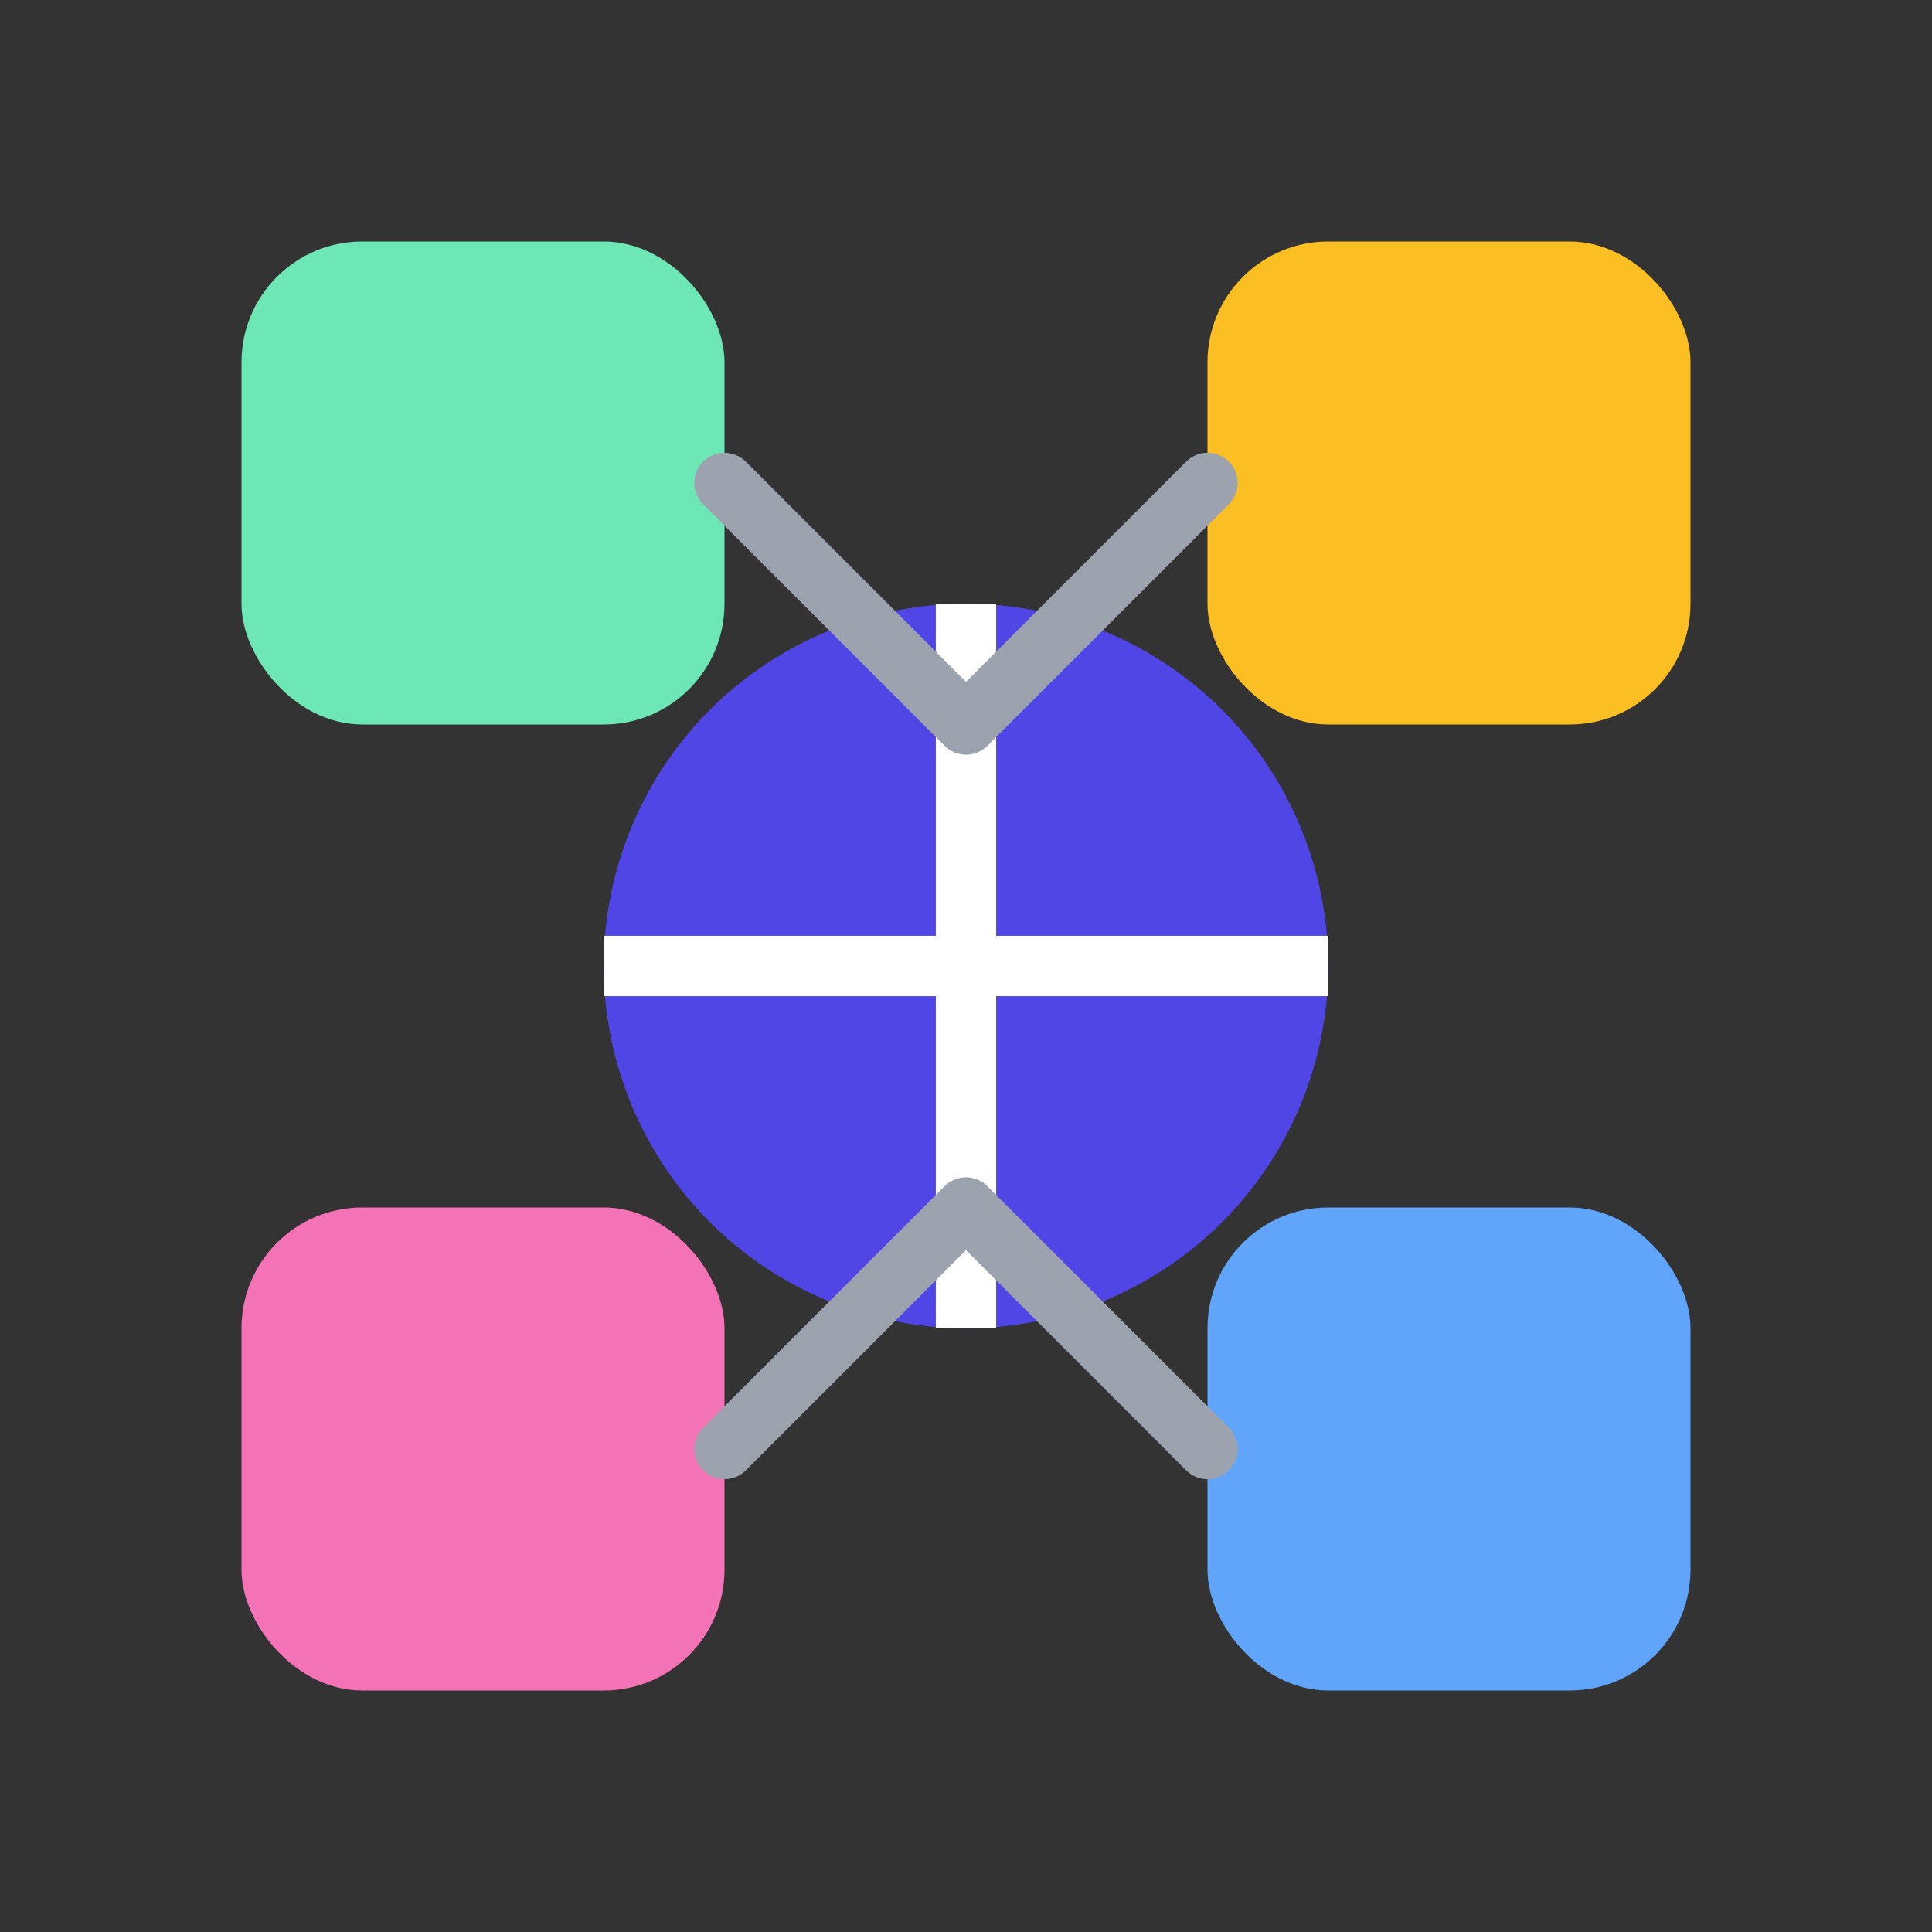 <svg xmlns="http://www.w3.org/2000/svg" viewBox="0 0 64 64">
  <rect x="0" y="0" width="64" height="64" fill="#333333" stroke="none"/>
  <!-- 中心神经元 -->
  <circle cx="32" cy="32" r="12" fill="#4F46E5" />
  <path d="M32 20v24M20 32h24" stroke="#FFFFFF" stroke-width="2" />
  
  <!-- 外围模块 -->
  <rect x="8" y="8" width="16" height="16" rx="4" fill="#6EE7B7" />
  <rect x="40" y="8" width="16" height="16" rx="4" fill="#FBBF24" />
  <rect x="8" y="40" width="16" height="16" rx="4" fill="#F472B6" />
  <rect x="40" y="40" width="16" height="16" rx="4" fill="#60A5FA" />
  
  <!-- 连接线 -->
  <path d="M24 16L32 24M40 16L32 24M24 48L32 40M40 48L32 40" 
        stroke="#9CA3AF" stroke-width="2" stroke-linecap="round" />
</svg>